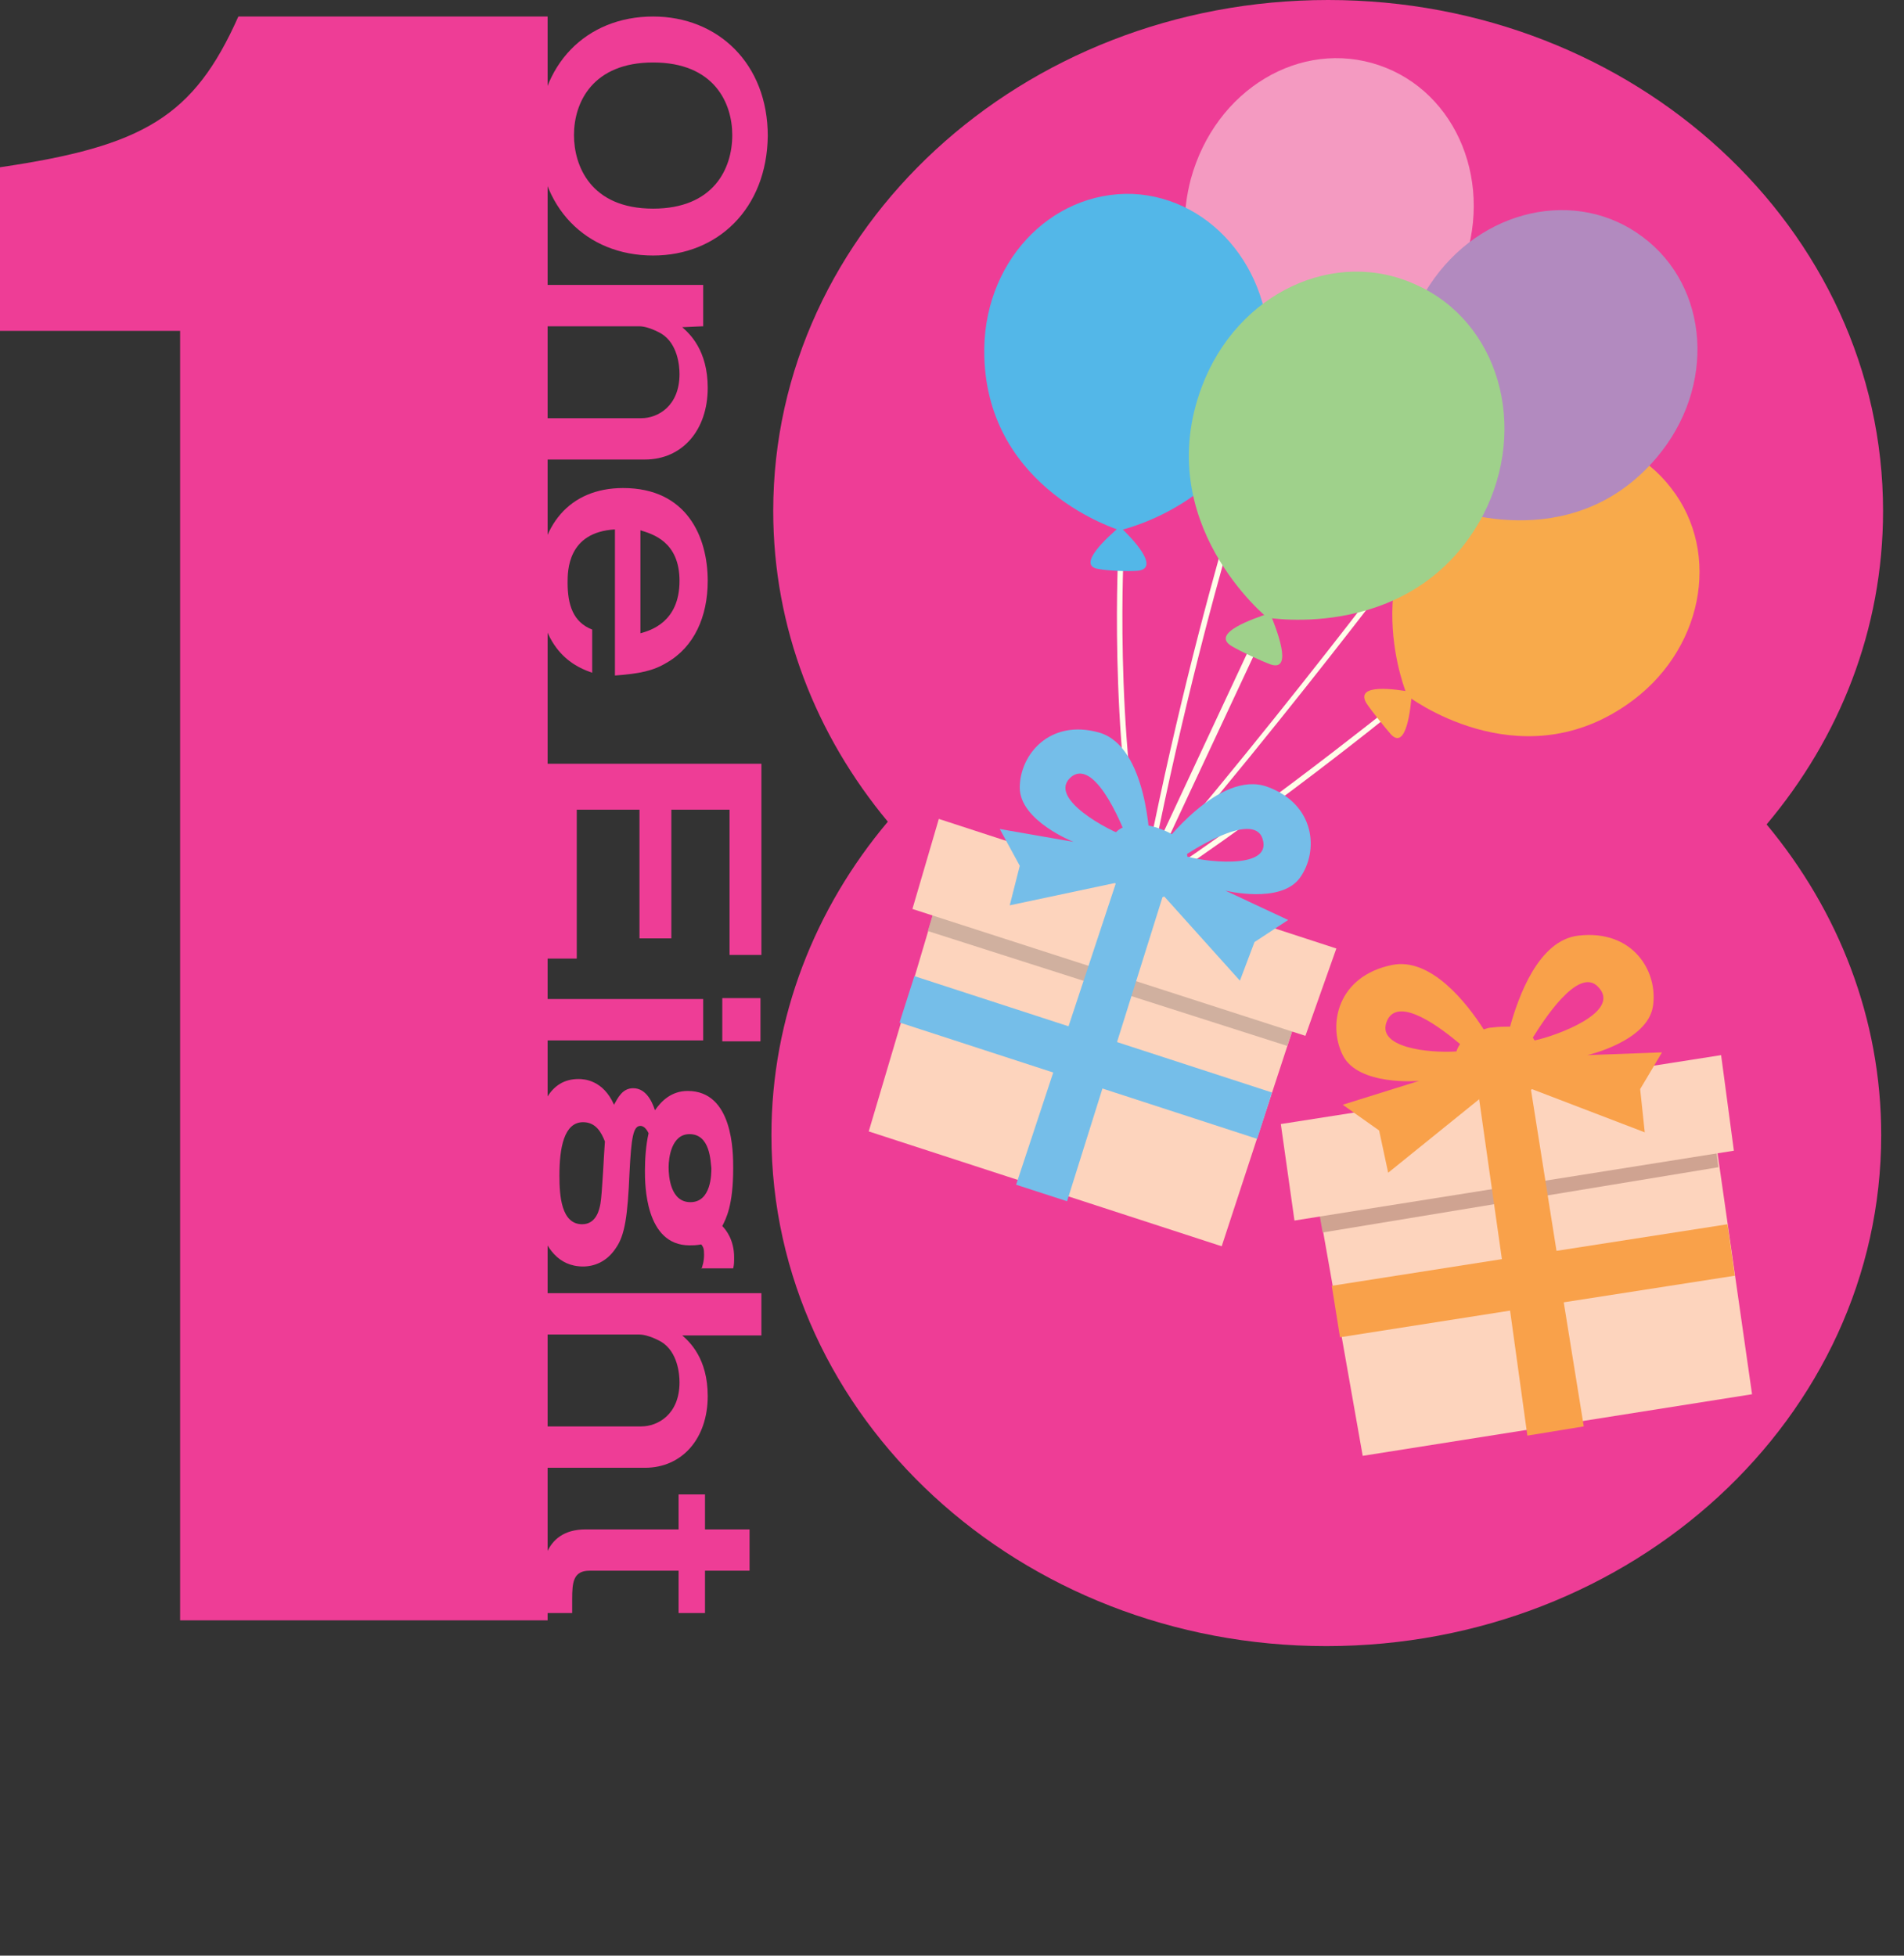<svg width="37" height="38" viewBox="0 0 37 38" fill="none" xmlns="http://www.w3.org/2000/svg">
<rect x="0" y="0" width="37" height="38" fill="#333333" stroke="none"/>
<g clip-path="url(#clip0_145_178)">
<path d="M36.593 9.929C36.593 4.447 31.767 0 25.809 0C19.852 0 15.026 4.447 15.026 9.929C15.026 12.197 15.857 14.287 17.253 15.966C15.839 17.644 14.991 19.769 14.991 22.055C14.991 27.538 19.817 31.985 25.774 31.985C31.731 31.985 36.557 27.538 36.557 22.055C36.557 19.787 35.727 17.698 34.33 16.019C35.744 14.34 36.593 12.233 36.593 9.929Z" fill="#EE3D96"/>
<path d="M12.692 4.965C11.384 4.965 10.465 4.018 10.465 2.643C10.465 1.268 11.384 0.321 12.692 0.321C13.947 0.321 14.92 1.232 14.92 2.643C14.902 4.054 13.947 4.965 12.692 4.965ZM12.692 1.214C11.525 1.214 11.154 1.982 11.154 2.625C11.154 3.215 11.473 4.054 12.692 4.054C13.859 4.054 14.23 3.286 14.23 2.625C14.23 2 13.877 1.214 12.692 1.214Z" fill="#EE3D96"/>
<path d="M13.647 6.34L13.258 6.358C13.4 6.483 13.753 6.804 13.753 7.536C13.753 8.358 13.258 8.929 12.533 8.929H10.589V8.126H12.463C12.781 8.126 13.205 7.893 13.205 7.268C13.205 7.108 13.17 6.679 12.852 6.483C12.693 6.393 12.533 6.34 12.427 6.34H10.589V5.536H13.665V6.34H13.647Z" fill="#EE3D96"/>
<path d="M11.508 13.072C11.26 12.983 10.465 12.715 10.465 11.322C10.465 10.215 11.066 9.483 12.109 9.483C13.346 9.483 13.753 10.429 13.753 11.287C13.753 11.983 13.488 12.572 12.957 12.876C12.692 13.037 12.427 13.09 11.95 13.126V10.287C11.03 10.34 11.03 11.09 11.03 11.322C11.03 11.751 11.137 12.09 11.508 12.233V13.072ZM12.445 12.305C12.639 12.251 13.205 12.09 13.205 11.287C13.205 10.519 12.675 10.376 12.445 10.304V12.305Z" fill="#EE3D96"/>
<path d="M14.796 18.555H14.177V15.733H13.046V18.233H12.427V15.733H11.208V18.626H10.589V14.84H14.796V18.555Z" fill="#EE3D96"/>
<path d="M10.589 20.216V19.412H13.665V20.216H10.589ZM14.036 20.234V19.394H14.778V20.234H14.036Z" fill="#EE3D96"/>
<path d="M13.629 24.663C13.647 24.609 13.682 24.52 13.682 24.377C13.682 24.252 13.665 24.234 13.629 24.18C13.523 24.198 13.47 24.198 13.399 24.198C12.533 24.198 12.533 23.002 12.533 22.752C12.533 22.52 12.551 22.252 12.604 22.02C12.586 21.984 12.533 21.877 12.445 21.877C12.303 21.877 12.268 22.109 12.233 22.788C12.197 23.627 12.144 24.002 11.967 24.252C11.791 24.52 11.543 24.609 11.331 24.609C10.359 24.609 10.359 23.109 10.359 22.823C10.359 21.43 10.712 20.966 11.243 20.966C11.349 20.966 11.72 20.984 11.932 21.466C12.003 21.341 12.091 21.145 12.303 21.145C12.533 21.145 12.657 21.359 12.728 21.573C12.851 21.395 13.046 21.198 13.364 21.198C14.248 21.198 14.248 22.395 14.248 22.698C14.248 23.43 14.107 23.68 14.036 23.823C14.107 23.895 14.266 24.091 14.266 24.43C14.266 24.52 14.266 24.573 14.248 24.645H13.629V24.663ZM11.331 21.805C10.96 21.805 10.871 22.305 10.871 22.841C10.871 23.234 10.907 23.788 11.313 23.788C11.596 23.788 11.649 23.484 11.667 23.395C11.702 23.216 11.738 22.377 11.755 22.18C11.685 22.002 11.579 21.805 11.331 21.805ZM13.399 22.037C13.046 22.037 12.993 22.502 12.993 22.68C12.993 22.859 13.028 23.359 13.417 23.359C13.824 23.359 13.824 22.805 13.824 22.698C13.806 22.573 13.806 22.037 13.399 22.037Z" fill="#EE3D96"/>
<path d="M14.796 25.948H13.258C13.4 26.073 13.753 26.395 13.753 27.127C13.753 27.949 13.258 28.52 12.533 28.52H10.589V27.716H12.463C12.781 27.716 13.205 27.484 13.205 26.859C13.205 26.698 13.17 26.27 12.852 26.073C12.693 25.984 12.533 25.931 12.427 25.931H10.589V25.127H14.796V25.948Z" fill="#EE3D96"/>
<path d="M13.7 30.52V31.342H13.187V30.52H11.455C11.137 30.52 11.119 30.752 11.119 31.074V31.342H10.536C10.518 31.252 10.518 31.092 10.518 30.86C10.518 30.538 10.518 29.717 11.384 29.717H13.187V29.038H13.7V29.717H14.566V30.52H13.7Z" fill="#EE3D96"/>
<path d="M3.5 31.485V6.429H0V3.25C2.793 2.84 3.765 2.268 4.632 0.321H10.642V31.485H3.5Z" fill="#EE3D96"/>
<path d="M22.027 18.341C22.009 18.323 21.991 18.305 21.991 18.287C23.07 12.215 24.59 7.893 24.608 7.84C24.625 7.804 24.643 7.786 24.678 7.804C24.714 7.822 24.731 7.84 24.714 7.876C24.696 7.911 23.176 12.233 22.097 18.305C22.097 18.341 22.062 18.358 22.027 18.358C22.027 18.341 22.027 18.341 22.027 18.341Z" fill="#FFFDE9"/>
<path d="M24.767 7.393C24.484 7.518 23.741 7.858 24.148 8.054C24.325 8.143 24.696 8.268 24.873 8.304C25.315 8.393 24.926 7.661 24.767 7.393Z" fill="#C7D048"/>
<path d="M26.8 1.268C25.279 0.75 23.618 1.732 23.14 3.482C22.486 6 24.731 7.483 24.731 7.483C24.731 7.483 27.401 7.679 28.391 5.268C29.062 3.59 28.32 1.786 26.8 1.268Z" fill="#F49AC1"/>
<path d="M22.345 17.769C22.327 17.769 22.327 17.751 22.327 17.733C21.532 15.037 21.726 10.894 21.726 10.84C21.726 10.804 21.761 10.787 21.779 10.787C21.814 10.787 21.832 10.822 21.832 10.84C21.832 10.876 21.638 15.001 22.433 17.698C22.451 17.733 22.433 17.751 22.398 17.769C22.38 17.787 22.362 17.787 22.345 17.769Z" fill="#FFFDE9"/>
<path d="M21.761 10.233C21.531 10.429 20.913 10.983 21.337 11.054C21.514 11.09 21.92 11.108 22.115 11.09C22.557 11.037 21.991 10.447 21.761 10.233Z" fill="#53B7E8"/>
<path d="M22.009 3.768C20.4 3.715 19.075 5.125 19.128 6.929C19.198 9.536 21.762 10.304 21.762 10.304C21.762 10.304 24.378 9.733 24.643 7.143C24.82 5.358 23.6 3.84 22.009 3.768Z" fill="#53B7E8"/>
<path d="M21.425 17.841C21.408 17.841 21.408 17.823 21.39 17.823C21.372 17.787 21.39 17.769 21.408 17.751C23.688 16.43 27.065 13.697 27.1 13.68C27.118 13.662 27.153 13.662 27.171 13.68C27.188 13.697 27.188 13.733 27.171 13.751C27.135 13.787 23.759 16.519 21.461 17.841C21.461 17.841 21.443 17.841 21.425 17.841Z" fill="#FFFDE9"/>
<path d="M27.436 13.447C27.418 13.751 27.33 14.59 27.029 14.269C26.906 14.126 26.658 13.822 26.552 13.662C26.322 13.269 27.135 13.394 27.436 13.447Z" fill="#F8AA4B"/>
<path d="M32.474 9.483C33.464 10.751 33.093 12.68 31.608 13.697C29.486 15.162 27.347 13.519 27.347 13.519C27.347 13.519 26.287 11.037 28.214 9.304C29.557 8.09 31.484 8.197 32.474 9.483Z" fill="#F8AA4B"/>
<path d="M20.56 19.019C20.524 18.984 20.524 18.948 20.542 18.93C23.865 15.305 27.524 10.412 27.56 10.358C27.578 10.34 27.613 10.322 27.631 10.34C27.648 10.358 27.666 10.394 27.648 10.412C27.613 10.465 23.954 15.358 20.613 18.984C20.613 19.019 20.577 19.019 20.56 19.019Z" fill="#FFFDE9"/>
<path d="M28.108 9.769C28.178 10.072 28.302 10.894 27.931 10.662C27.772 10.572 27.454 10.322 27.312 10.197C26.994 9.894 27.807 9.804 28.108 9.769Z" fill="#EFB676"/>
<path d="M31.926 4.607C33.217 5.572 33.358 7.518 32.191 8.894C30.512 10.876 28.037 9.84 28.037 9.84C28.037 9.84 26.358 7.733 27.772 5.554C28.762 4.036 30.654 3.643 31.926 4.607Z" fill="#B28ABF"/>
<path d="M21.514 18.68C21.514 18.662 21.514 18.662 21.514 18.68C21.479 18.662 21.461 18.626 21.479 18.591L24.342 12.465C24.36 12.43 24.395 12.43 24.431 12.43C24.466 12.447 24.466 12.483 24.466 12.519L21.602 18.644C21.585 18.662 21.549 18.68 21.514 18.68Z" fill="#FFFDE9"/>
<path d="M24.679 11.912C24.36 12.019 23.512 12.305 23.936 12.555C24.113 12.662 24.502 12.84 24.696 12.912C25.138 13.055 24.802 12.215 24.679 11.912Z" fill="#9FD18B"/>
<path d="M27.524 5.536C25.951 4.804 24.042 5.679 23.353 7.518C22.363 10.162 24.625 12.001 24.625 12.001C24.625 12.001 27.489 12.501 28.815 10.019C29.717 8.286 29.116 6.25 27.524 5.536Z" fill="#9FD18B"/>
<path d="M18.403 16.858L16.882 21.984L23.741 24.216L25.421 19.091L18.403 16.858Z" fill="#FDD4BD"/>
<path d="M18.402 16.858L18.031 18.091L25.014 20.323L25.421 19.091L18.402 16.858Z" fill="#D0B09F"/>
<path d="M25.969 18.43L18.244 15.912L17.731 17.662L25.368 20.127L25.969 18.43Z" fill="#FDD4BD"/>
<path d="M25.491 22.68L26.481 28.288L34.047 27.091L33.234 21.412L25.491 22.68Z" fill="#FDD4BD"/>
<path d="M25.474 22.645L25.703 23.948L33.393 22.68L33.234 21.412L25.474 22.645Z" fill="#CFA391"/>
<path d="M33.446 20.502L24.89 21.841L25.155 23.716L33.694 22.359L33.446 20.502Z" fill="#FDD4BD"/>
<path d="M22.15 17.055L22.345 16.394C22.345 16.394 22.309 14.501 21.355 14.233C20.4 13.965 19.817 14.662 19.817 15.305C19.817 15.948 20.86 16.358 20.86 16.358L19.428 16.108L19.817 16.823L19.622 17.591L22.15 17.055ZM20.824 15.09C21.319 14.715 21.885 16.251 21.885 16.251C21.584 16.162 20.312 15.501 20.824 15.09Z" fill="#75BEE9"/>
<path d="M24.095 19.055L24.378 18.305L25.032 17.876L23.812 17.305C23.812 17.305 24.89 17.573 25.262 17.055C25.633 16.537 25.562 15.626 24.625 15.287C23.688 14.948 22.575 16.448 22.575 16.448L22.345 17.108L24.095 19.055ZM23.017 16.626C23.017 16.626 24.36 15.716 24.537 16.305C24.731 16.93 23.299 16.733 23.017 16.626Z" fill="#75BEE9"/>
<path d="M22.451 16.073C22.15 15.983 21.726 15.983 21.602 16.305C21.479 16.608 21.426 17.126 21.956 17.376C22.486 17.608 22.928 17.358 23.017 17.019C23.105 16.68 23.193 16.305 22.451 16.073Z" fill="#75BEE9"/>
<path d="M21.761 16.93L19.746 23.02L20.736 23.341L22.681 17.144L21.761 16.93Z" fill="#75BEE9"/>
<path d="M24.718 21.228L17.769 18.967L17.481 19.868L24.431 22.129L24.718 21.228Z" fill="#75BEE9"/>
<path d="M33.57 23.788L30.247 24.305L29.752 21.18C29.752 21.18 29.752 21.18 29.769 21.162L31.962 22.002L31.873 21.162L32.297 20.448L30.848 20.502C30.848 20.502 32.014 20.234 32.121 19.555C32.227 18.876 31.732 18.055 30.671 18.18C29.893 18.269 29.504 19.377 29.345 19.948C29.239 19.948 29.133 19.948 28.992 19.966C28.939 19.966 28.886 19.984 28.832 20.002C28.514 19.502 27.807 18.591 27.047 18.751C26.004 18.966 25.792 19.894 26.093 20.502C26.393 21.109 27.577 21.002 27.577 21.002L26.093 21.466L26.8 21.966L26.976 22.787L28.744 21.359L29.186 24.466L25.88 24.984L26.04 25.984L29.345 25.466L29.681 27.895L30.777 27.716L30.388 25.305L33.712 24.788L33.57 23.788ZM31.06 19.18C31.52 19.662 30.247 20.127 29.823 20.216C29.805 20.198 29.805 20.18 29.787 20.162C29.964 19.877 30.671 18.751 31.06 19.18ZM26.959 19.823C27.189 19.341 28.037 20.002 28.373 20.287C28.338 20.341 28.32 20.377 28.302 20.43C27.772 20.466 26.711 20.359 26.959 19.823Z" fill="#F9A14A"/>
</g>
<defs>
<clipPath id="clip0_145_178">
<rect width="36.593" height="32.002" fill="white"/>
</clipPath>
</defs>
</svg>
